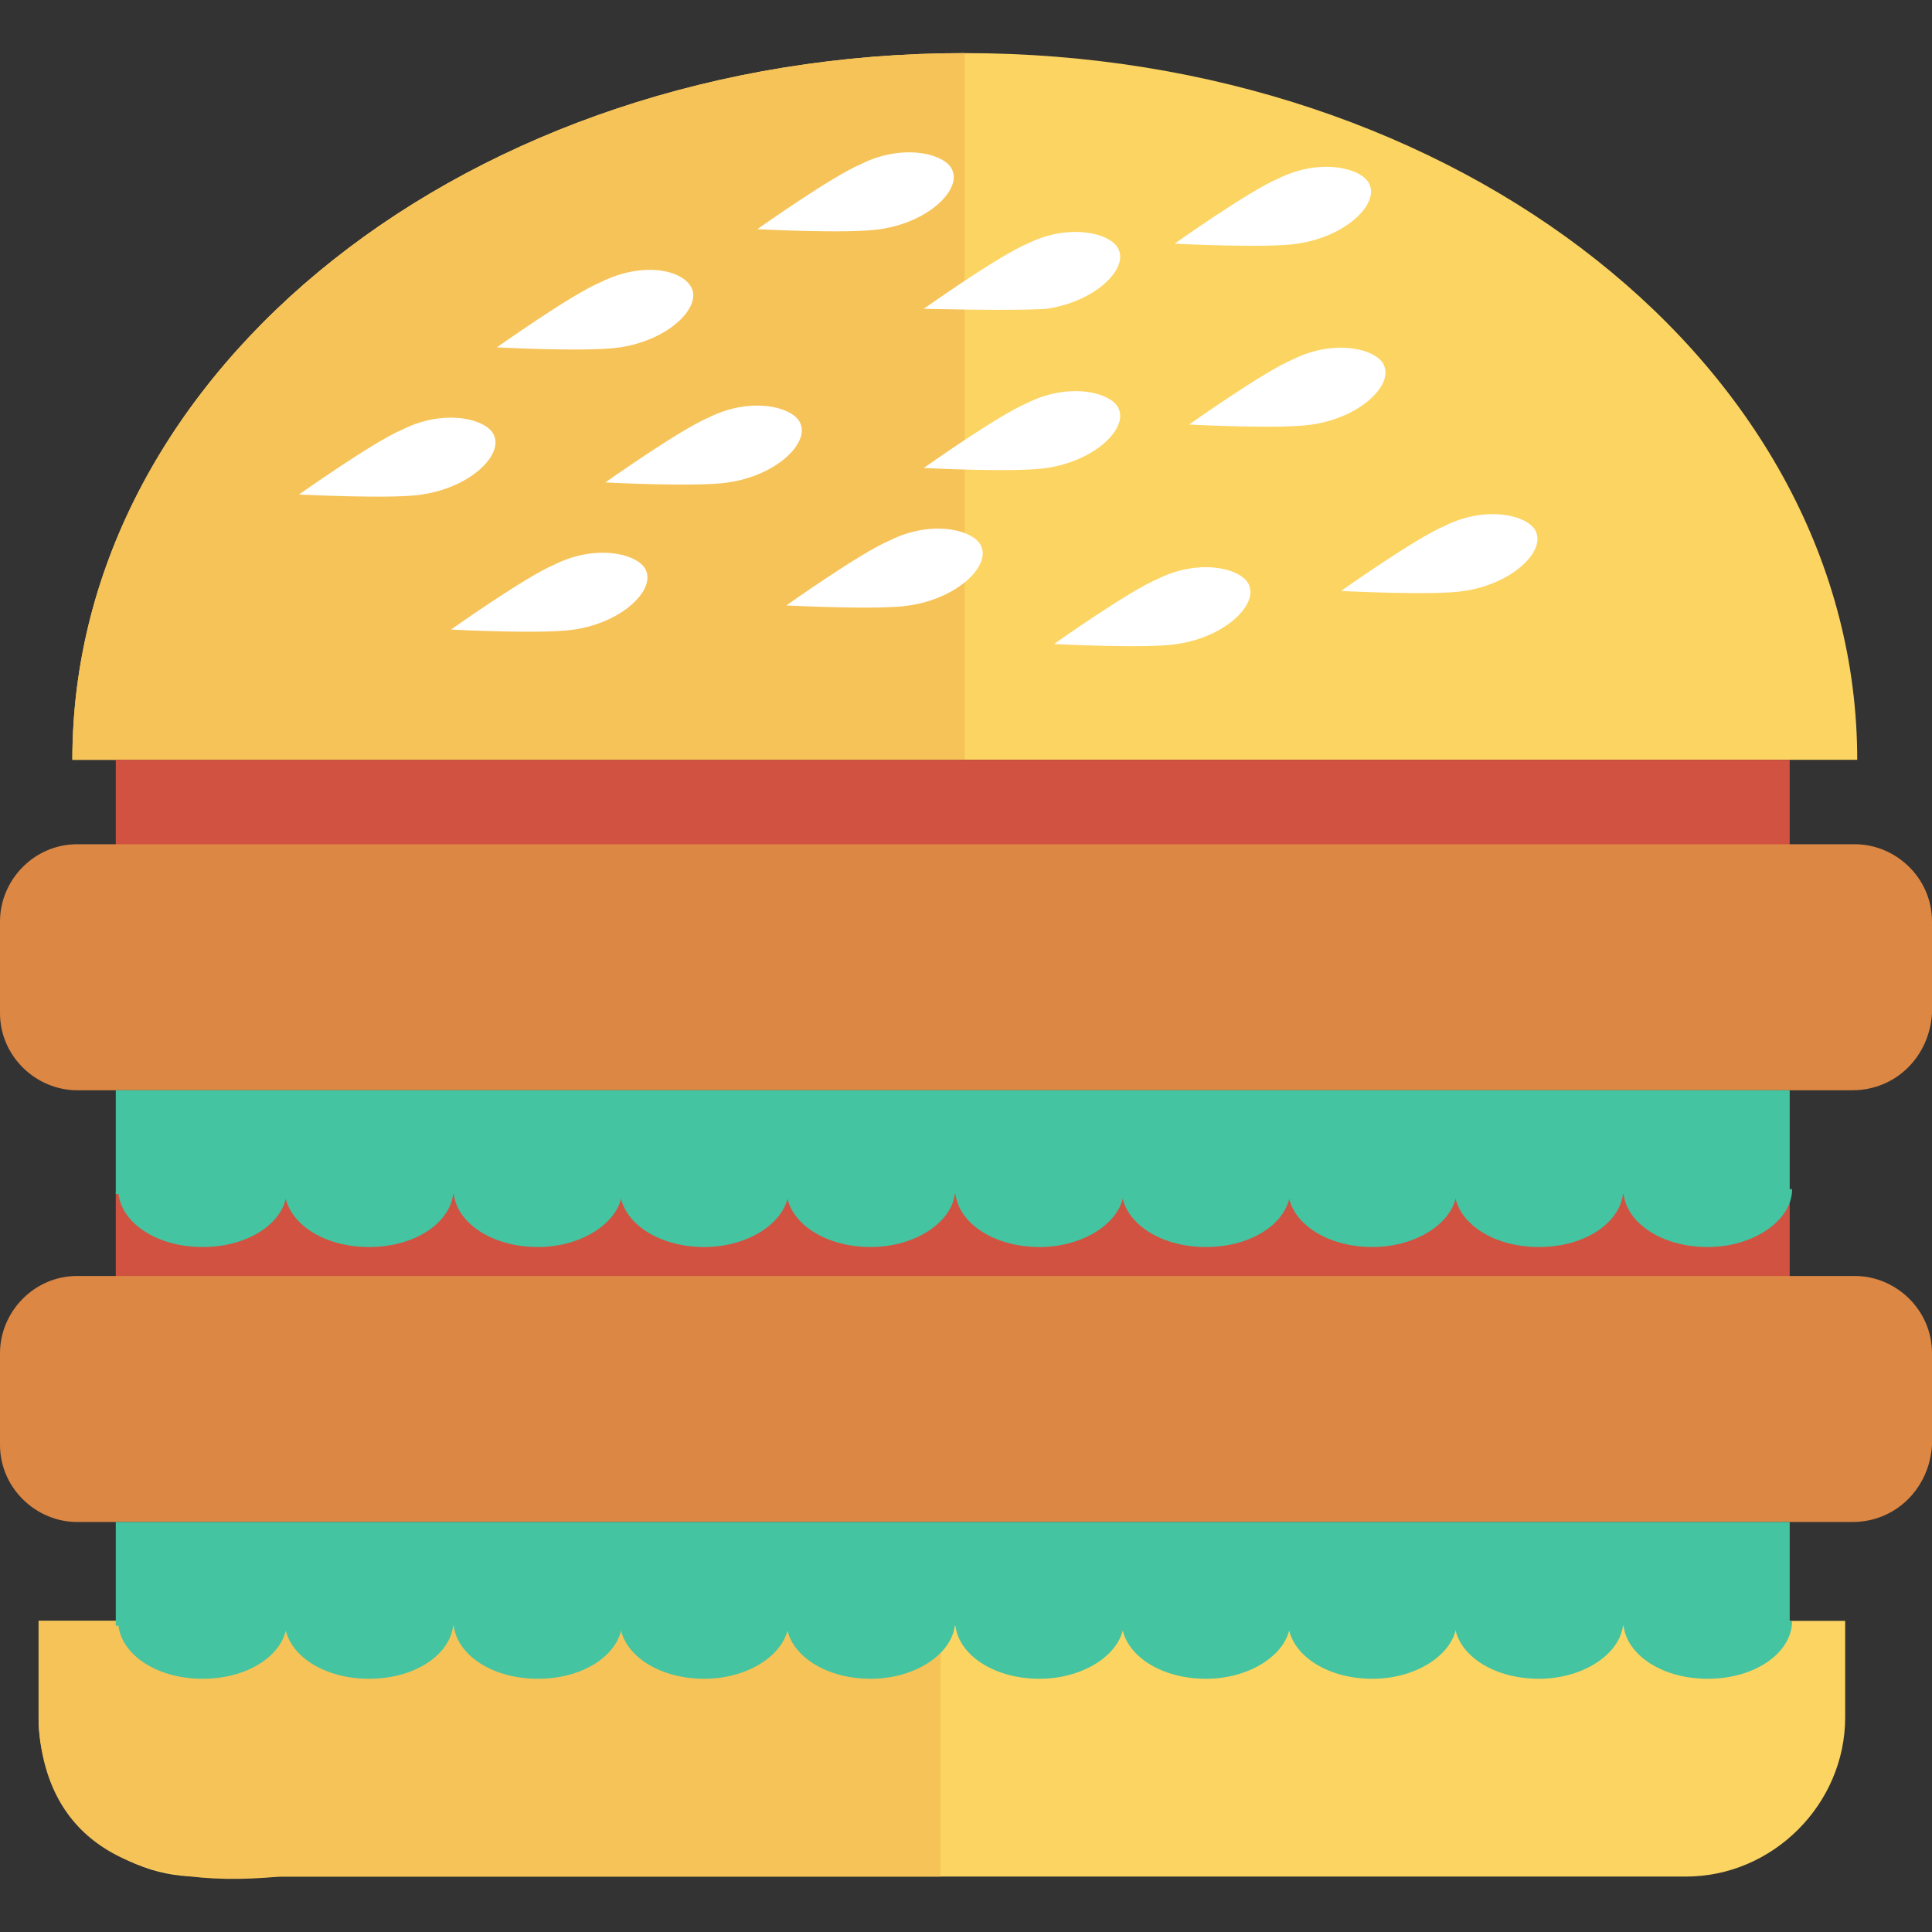<?xml version="1.0" encoding="iso-8859-1"?>
<!-- Generator: Adobe Illustrator 19.0.0, SVG Export Plug-In . SVG Version: 6.00 Build 0)  -->
<svg xmlns="http://www.w3.org/2000/svg" xmlns:xlink="http://www.w3.org/1999/xlink" version="1.1" id="Capa_1" x="0px" y="0px" viewBox="0 0 410.112 410.112" style="enable-background:new 0 0 410.112 410.112;" xml:space="preserve">
<rect x="0" y="0" width="410.112" height="410.112" fill="#333333" stroke="none"/>
<rect x="24.576" y="252.936" style="fill:#D15241;" width="355.328" height="18.432"/>
<path style="fill:#DC8744;" d="M393.216,323.08H16.384C7.68,323.08,0,315.912,0,306.696V287.24c0-8.704,7.168-16.384,16.384-16.384  h377.344c8.704,0,16.384,7.168,16.384,16.384v19.456C409.6,315.912,402.432,323.08,393.216,323.08z"/>
<path style="fill:#FCD462;" d="M357.888,398.344H41.984c-18.432,0-33.792-14.848-33.792-33.792v-20.48H391.68v20.48  C391.68,382.984,376.32,398.344,357.888,398.344z"/>
<path style="fill:#F6C358;" d="M199.68,344.072H8.192v22.016c1.536,24.064,18.944,35.328,51.2,32.256H199.68V344.072z"/>
<g>
	<path style="fill:#44C4A1;" d="M344.576,344.072c0,6.656,7.68,12.288,17.92,12.288s17.92-5.632,17.92-12.288"/>
	<path style="fill:#44C4A1;" d="M308.736,344.072c0,6.656,7.68,12.288,17.92,12.288c9.728,0,17.92-5.632,17.92-12.288"/>
	<path style="fill:#44C4A1;" d="M273.408,344.072c0,6.656,7.68,12.288,17.92,12.288c9.728,0,17.92-5.632,17.92-12.288"/>
	<path style="fill:#44C4A1;" d="M238.08,344.072c0,6.656,7.68,12.288,17.92,12.288c9.728,0,17.92-5.632,17.92-12.288"/>
	<path style="fill:#44C4A1;" d="M202.752,344.072c0,6.656,7.68,12.288,17.92,12.288c9.728,0,17.92-5.632,17.92-12.288"/>
	<path style="fill:#44C4A1;" d="M166.912,344.072c0,6.656,7.68,12.288,17.92,12.288c9.728,0,17.92-5.632,17.92-12.288"/>
	<path style="fill:#44C4A1;" d="M131.584,344.072c0,6.656,7.68,12.288,17.92,12.288c9.728,0,17.92-5.632,17.92-12.288"/>
	<path style="fill:#44C4A1;" d="M96.256,344.072c0,6.656,7.68,12.288,17.92,12.288s17.92-5.632,17.92-12.288"/>
	<path style="fill:#44C4A1;" d="M60.416,344.072c0,6.656,7.68,12.288,17.92,12.288s17.92-5.632,17.92-12.288"/>
	<path style="fill:#44C4A1;" d="M25.088,344.072c0,6.656,7.68,12.288,17.92,12.288s17.92-5.632,17.92-12.288"/>
	<rect x="24.576" y="323.08" style="fill:#44C4A1;" width="355.328" height="22.016"/>
</g>
<path style="fill:#FCD462;" d="M394.24,161.288c0-82.944-84.48-150.016-189.44-150.016S15.36,78.344,15.36,161.288H394.24z"/>
<path style="fill:#F6C358;" d="M204.8,161.288H15.36c0-82.944,84.48-150.016,189.44-150.016V161.288z"/>
<rect x="24.576" y="161.288" style="fill:#D15241;" width="355.328" height="18.432"/>
<path style="fill:#DC8744;" d="M393.216,231.432H16.384C7.68,231.432,0,224.264,0,215.048v-19.456  c0-8.704,7.168-16.384,16.384-16.384h377.344c8.704,0,16.384,7.168,16.384,16.384v19.456  C409.6,224.264,402.432,231.432,393.216,231.432z"/>
<g>
	<path style="fill:#44C4A1;" d="M344.576,252.424c0,6.656,7.68,12.288,17.92,12.288c9.728,0,17.92-5.632,17.92-12.288"/>
	<path style="fill:#44C4A1;" d="M308.736,252.424c0,6.656,7.68,12.288,17.92,12.288s17.92-5.632,17.92-12.288"/>
	<path style="fill:#44C4A1;" d="M273.408,252.424c0,6.656,7.68,12.288,17.92,12.288c9.728,0,17.92-5.632,17.92-12.288"/>
	<path style="fill:#44C4A1;" d="M238.08,252.424c0,6.656,7.68,12.288,17.92,12.288c10.24,0,17.92-5.632,17.92-12.288"/>
	<path style="fill:#44C4A1;" d="M202.752,252.424c0,6.656,7.68,12.288,17.92,12.288c9.728,0,17.92-5.632,17.92-12.288"/>
	<path style="fill:#44C4A1;" d="M166.912,252.424c0,6.656,7.68,12.288,17.92,12.288c9.728,0,17.92-5.632,17.92-12.288"/>
	<path style="fill:#44C4A1;" d="M131.584,252.424c0,6.656,7.68,12.288,17.92,12.288c9.728,0,17.92-5.632,17.92-12.288"/>
	<path style="fill:#44C4A1;" d="M96.256,252.424c0,6.656,7.68,12.288,17.92,12.288c9.728,0,17.92-5.632,17.92-12.288"/>
	<path style="fill:#44C4A1;" d="M60.416,252.424c0,6.656,7.68,12.288,17.92,12.288s17.92-5.632,17.92-12.288"/>
	<path style="fill:#44C4A1;" d="M25.088,252.424c0,6.656,7.68,12.288,17.92,12.288s17.92-5.632,17.92-12.288"/>
	<rect x="24.576" y="231.432" style="fill:#44C4A1;" width="355.328" height="22.016"/>
</g>
<g>
	<path style="fill:#FFFFFF;" d="M186.88,48.648c10.24-1.536,16.896-8.192,15.36-12.288c-1.024-3.584-10.24-6.144-19.456-1.536   c-6.144,2.56-22.016,13.824-22.016,13.824S180.224,49.672,186.88,48.648z"/>
	<path style="fill:#FFFFFF;" d="M131.584,73.736c10.24-1.536,16.896-8.192,15.36-12.288s-10.24-6.144-19.456-1.536   c-6.144,2.56-22.016,13.824-22.016,13.824S124.928,74.76,131.584,73.736z"/>
	<path style="fill:#FFFFFF;" d="M89.6,104.968c10.24-1.536,16.896-8.192,15.36-12.288c-1.024-3.584-10.24-6.144-19.456-1.536   c-6.144,2.56-22.016,13.824-22.016,13.824S83.456,105.992,89.6,104.968z"/>
	<path style="fill:#FFFFFF;" d="M222.208,65.544c10.24-1.536,16.896-8.192,15.36-12.288c-1.024-3.584-10.24-6.144-19.456-1.536   c-6.144,2.56-22.016,13.824-22.016,13.824S215.552,66.056,222.208,65.544z"/>
	<path style="fill:#FFFFFF;" d="M154.624,102.408c10.24-1.536,16.896-8.192,15.36-12.288c-1.024-3.584-10.24-6.144-19.456-1.536   c-6.144,2.56-22.016,13.824-22.016,13.824S147.968,103.432,154.624,102.408z"/>
	<path style="fill:#FFFFFF;" d="M222.208,99.336c10.24-1.536,16.896-8.192,15.36-12.288c-1.024-3.584-10.24-6.144-19.456-1.536   c-6.144,2.56-22.016,13.824-22.016,13.824S215.552,100.36,222.208,99.336z"/>
	<path style="fill:#FFFFFF;" d="M121.856,133.64c10.24-1.536,16.896-8.192,15.36-12.288c-1.024-3.584-10.24-6.144-19.456-1.536   c-6.144,2.56-22.016,13.824-22.016,13.824S115.2,134.664,121.856,133.64z"/>
	<path style="fill:#FFFFFF;" d="M275.456,51.72c10.24-1.536,16.896-8.192,15.36-12.288c-1.024-3.584-10.24-6.144-19.456-1.536   c-6.144,2.56-22.016,13.824-22.016,13.824S268.8,52.744,275.456,51.72z"/>
	<path style="fill:#FFFFFF;" d="M193.024,128.52c10.24-1.536,16.896-8.192,15.36-12.288c-1.024-3.584-10.24-6.144-19.456-1.536   c-6.144,2.56-22.016,13.824-22.016,13.824S186.88,129.544,193.024,128.52z"/>
	<path style="fill:#FFFFFF;" d="M278.528,90.12c10.24-1.536,16.896-8.192,15.36-12.288c-1.024-3.584-10.24-6.144-19.456-1.536   c-6.144,2.56-22.016,13.824-22.016,13.824S271.872,91.144,278.528,90.12z"/>
	<path style="fill:#FFFFFF;" d="M249.856,136.712c10.24-1.536,16.896-8.192,15.36-12.288c-1.024-3.584-10.24-6.144-19.456-1.536   c-6.144,2.56-22.016,13.824-22.016,13.824S243.712,137.736,249.856,136.712z"/>
	<path style="fill:#FFFFFF;" d="M310.784,125.448c10.24-1.536,16.896-8.192,15.36-12.288c-1.024-3.584-10.24-6.144-19.456-1.536   c-6.144,2.56-22.016,13.824-22.016,13.824S304.64,126.472,310.784,125.448z"/>
</g>
<g>
</g>
<g>
</g>
<g>
</g>
<g>
</g>
<g>
</g>
<g>
</g>
<g>
</g>
<g>
</g>
<g>
</g>
<g>
</g>
<g>
</g>
<g>
</g>
<g>
</g>
<g>
</g>
<g>
</g>
</svg>
